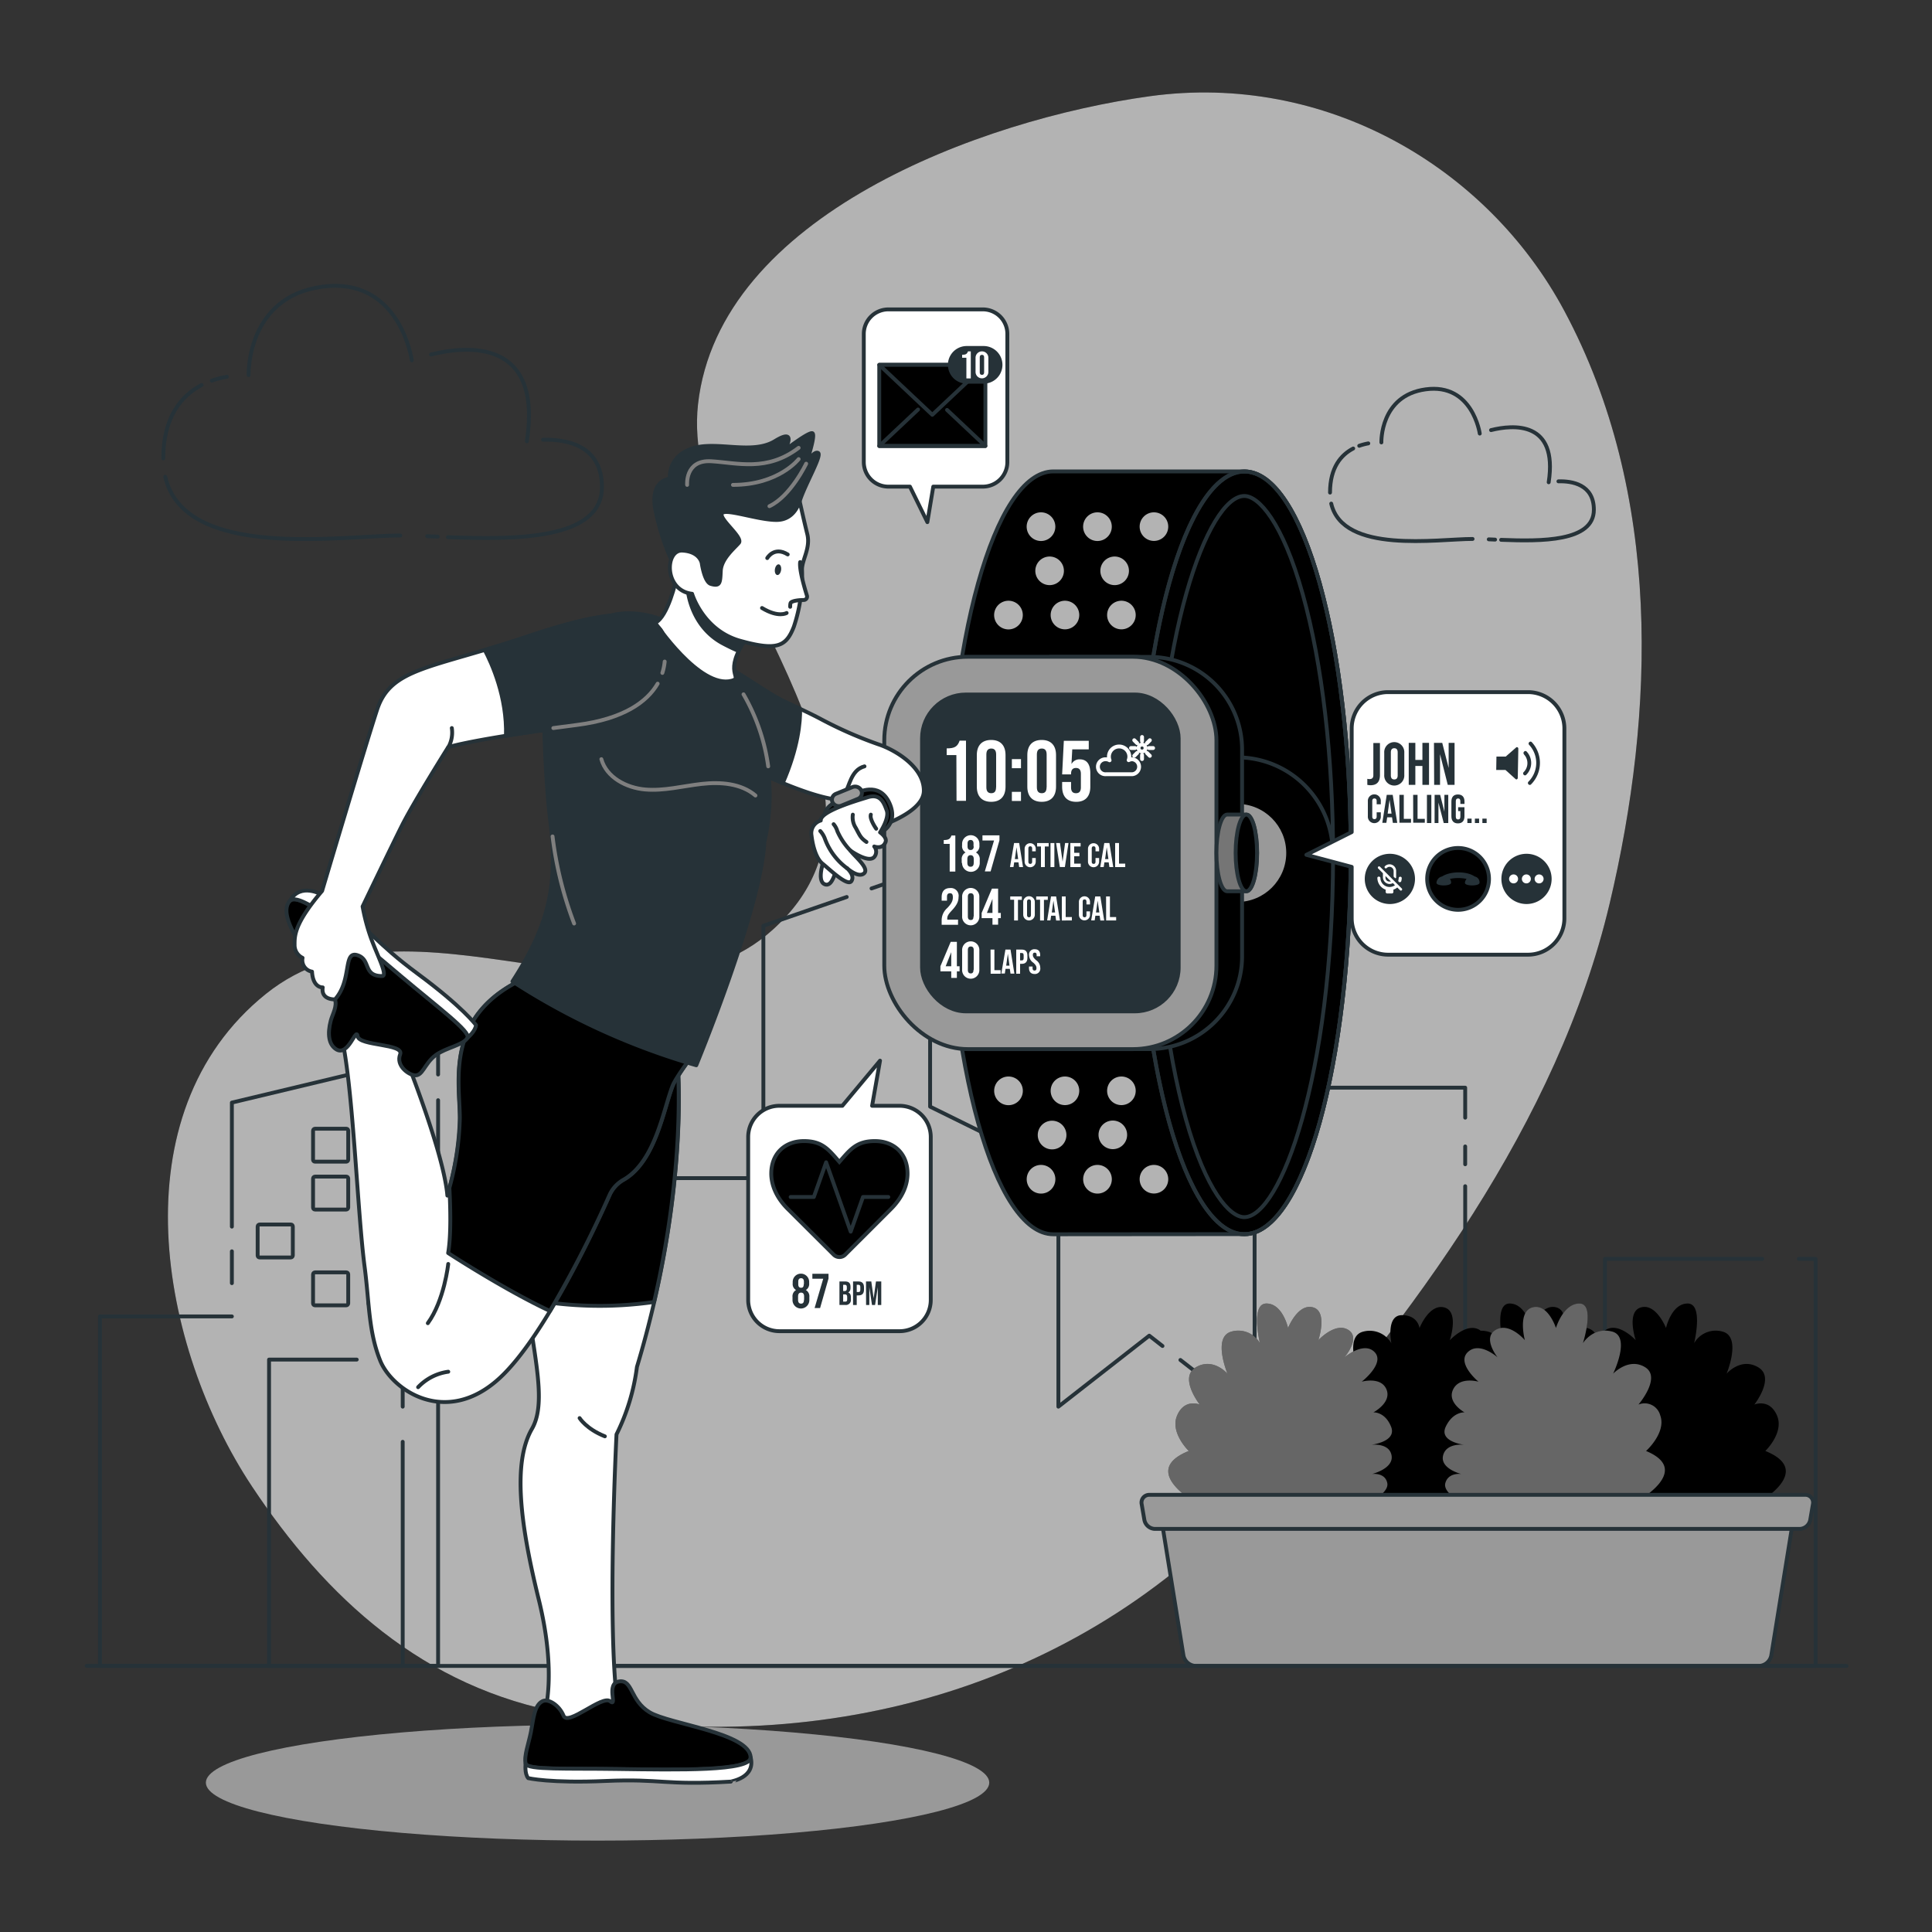 <svg xmlns="http://www.w3.org/2000/svg" xmlns:xlink="http://www.w3.org/1999/xlink" viewBox="0 0 500 500"><rect x="0" y="0" width="500" height="500" fill="#333333" stroke="none"/><defs><clipPath id="freepik--clip-path--inject-484"><path d="M272.59,319.43c-15.2,0-27.53-44.19-27.53-98.69S257.39,122,272.59,122h49.47c15.2,0,27.52,44.19,27.52,98.7s-12.32,98.69-27.52,98.69Z" style="fill:#000000;stroke:#263238;stroke-linecap:round;stroke-linejoin:round"></path></clipPath><clipPath id="freepik--clip-path-2--inject-484"><path d="M137.15,252.58c-24.16,13.68-4.53,43.36-4.53,43.36l1.89,21.74c.29,6.72,1,12.88,1.76,18.46a99.51,99.51,0,0,0,33,.81c8.39-36.22,6.1-61.26,6.1-61.26l1.79-4.79Z" style="fill:#000000;stroke:#263238;stroke-linecap:round;stroke-linejoin:round"></path></clipPath><clipPath id="freepik--clip-path-3--inject-484"><path d="M175,150s-2.11,9.62-5.43,11.18c0,0,11.47,17.16,19.78,15,3.22-.84-2.72-2,4.08-11.32s-17.22-16.44-17.22-16.44Z" style="fill:#fff;stroke:#263238;stroke-linecap:round;stroke-linejoin:round"></path></clipPath></defs><g id="freepik--background-simple--inject-484"><path d="M65.23,384.71c-23.89-36-35.14-96.41,3.6-127.5,37.36-30,96.77,14.48,131.18-16.62,41.41-37.43-24.29-92.1-19.36-136,5.47-48.71,73.12-73.66,117-79.7C342.81,18.71,384.82,43,404.88,80.51c25.27,47.22,23.47,103.72,11.69,153.35-13.53,57-50.68,106.46-90,151.2-44.94,51.13-112,70.4-180.22,58.38C109.46,436.93,84.19,413.25,65.23,384.71Z" style="fill:#000000"></path><path d="M65.23,384.71c-23.89-36-35.14-96.41,3.6-127.5,37.36-30,96.77,14.48,131.18-16.62,41.41-37.43-24.29-92.1-19.36-136,5.47-48.71,73.12-73.66,117-79.7C342.81,18.71,384.82,43,404.88,80.51c25.27,47.22,23.47,103.72,11.69,153.35-13.53,57-50.68,106.46-90,151.2-44.94,51.13-112,70.4-180.22,58.38C109.46,436.93,84.19,413.25,65.23,384.71Z" style="fill:#fff;opacity:0.7"></path></g><g id="freepik--City--inject-484"><polyline points="415.36 345.67 415.36 325.79 456.06 325.79" style="fill:none;stroke:#263238;stroke-linecap:round;stroke-linejoin:round"></polyline><polyline points="379.19 306.99 379.19 345.67 406.86 345.67" style="fill:none;stroke:#263238;stroke-linecap:round;stroke-linejoin:round"></polyline><line x1="379.19" y1="296.7" x2="379.19" y2="301.31" style="fill:none;stroke:#263238;stroke-linecap:round;stroke-linejoin:round"></line><polyline points="305.49 351.96 324.69 366.95 324.69 281.49 379.19 281.49 379.19 289.25" style="fill:none;stroke:#263238;stroke-linecap:round;stroke-linejoin:round"></polyline><polyline points="236.01 226.32 240.71 224.69 240.71 286.4 273.91 302.77 273.91 364.04 297.43 345.67 300.85 348.34" style="fill:none;stroke:#263238;stroke-linecap:round;stroke-linejoin:round"></polyline><line x1="225.55" y1="229.93" x2="230.44" y2="228.24" style="fill:none;stroke:#263238;stroke-linecap:round;stroke-linejoin:round"></line><polyline points="159.5 304.9 197.56 304.9 197.56 239.59 219.13 232.14" style="fill:none;stroke:#263238;stroke-linecap:round;stroke-linejoin:round"></polyline><polyline points="465.53 325.79 469.86 325.79 469.86 431.14 420.07 431.14 415.36 431.14 379.19 431.14 365.56 431.14 324.69 431.14 273.91 431.14 270.18 431.14 240.71 431.14 230.76 431.14 201 431.14 197.56 431.14 146.5 431.14 146.5 304.9 153.26 304.9" style="fill:none;stroke:#263238;stroke-linecap:round;stroke-linejoin:round"></polyline><polyline points="400.6 392.12 400.6 431.14 442.61 431.14 442.61 368.02" style="fill:none;stroke:#263238;stroke-linecap:round;stroke-linejoin:round"></polyline><polyline points="442.61 360.9 400.6 360.9 400.6 383.61" style="fill:none;stroke:#263238;stroke-linecap:round;stroke-linejoin:round"></polyline><polyline points="60.01 317.45 60.01 285.35 113.38 272.58 113.38 278.08" style="fill:none;stroke:#263238;stroke-linecap:round;stroke-linejoin:round"></polyline><line x1="60.01" y1="332.08" x2="60.01" y2="323.84" style="fill:none;stroke:#263238;stroke-linecap:round;stroke-linejoin:round"></line><polyline points="113.38 284.73 113.38 431.14 70.16 431.14 60.01 431.14 25.87 431.14 25.87 340.69 60.01 340.69" style="fill:none;stroke:#263238;stroke-linecap:round;stroke-linejoin:round"></polyline><polyline points="104.22 364.04 104.22 351.86 99.51 351.86" style="fill:none;stroke:#263238;stroke-linecap:round;stroke-linejoin:round"></polyline><polyline points="92.32 351.86 69.63 351.86 69.63 431.14 104.22 431.14 104.22 373.14" style="fill:none;stroke:#263238;stroke-linecap:round;stroke-linejoin:round"></polyline><rect x="66.96" y="316.61" width="8.53" height="9.1" rx="0.5" transform="translate(-249.93 392.39) rotate(-90)" style="fill:none;stroke:#263238;stroke-linecap:round;stroke-linejoin:round"></rect><rect x="81.3" y="329" width="8.53" height="9.1" rx="0.5" transform="translate(-247.98 419.12) rotate(-90)" style="fill:none;stroke:#263238;stroke-linecap:round;stroke-linejoin:round"></rect><rect x="81.3" y="304.21" width="8.53" height="9.1" rx="0.5" transform="translate(-223.19 394.33) rotate(-90)" style="fill:none;stroke:#263238;stroke-linecap:round;stroke-linejoin:round"></rect><rect x="81.3" y="291.82" width="8.53" height="9.1" rx="0.5" transform="translate(-210.8 381.94) rotate(-90)" style="fill:none;stroke:#263238;stroke-linecap:round;stroke-linejoin:round"></rect><rect x="95.65" y="329" width="8.53" height="9.1" rx="0.5" transform="translate(-233.64 433.46) rotate(-90)" style="fill:none;stroke:#263238;stroke-linecap:round;stroke-linejoin:round"></rect><rect x="95.65" y="304.21" width="8.53" height="9.1" rx="0.5" transform="translate(-208.85 408.67) rotate(-90)" style="fill:none;stroke:#263238;stroke-linecap:round;stroke-linejoin:round"></rect><rect x="430.61" y="417.23" width="6.82" height="7.28" rx="0.5" transform="translate(13.15 854.88) rotate(-90)" style="fill:none;stroke:#263238;stroke-linecap:round;stroke-linejoin:round"></rect><rect x="430.61" y="407.32" width="6.82" height="7.28" rx="0.5" transform="translate(23.06 844.98) rotate(-90)" style="fill:none;stroke:#263238;stroke-linecap:round;stroke-linejoin:round"></rect><rect x="430.61" y="377.6" width="6.82" height="7.28" rx="0.5" transform="translate(52.78 815.26) rotate(-90)" style="fill:none;stroke:#263238;stroke-linecap:round;stroke-linejoin:round"></rect><rect x="407.68" y="417.23" width="6.82" height="7.28" rx="0.5" transform="translate(-9.78 831.96) rotate(-90)" style="fill:none;stroke:#263238;stroke-linecap:round;stroke-linejoin:round"></rect><rect x="407.68" y="397.41" width="6.82" height="7.28" rx="0.5" transform="translate(10.04 812.14) rotate(-90)" style="fill:none;stroke:#263238;stroke-linecap:round;stroke-linejoin:round"></rect><rect x="430.61" y="387.51" width="6.82" height="7.28" rx="0.5" transform="translate(42.87 825.16) rotate(-90)" style="fill:none;stroke:#263238;stroke-linecap:round;stroke-linejoin:round"></rect><rect x="419.14" y="407.32" width="6.82" height="7.28" rx="0.5" transform="translate(11.59 833.51) rotate(-90)" style="fill:none;stroke:#263238;stroke-linecap:round;stroke-linejoin:round"></rect><rect x="419.14" y="377.6" width="6.82" height="7.28" rx="0.5" transform="translate(41.31 803.79) rotate(-90)" style="fill:none;stroke:#263238;stroke-linecap:round;stroke-linejoin:round"></rect><rect x="407.68" y="367.69" width="6.82" height="7.28" rx="0.5" transform="translate(39.76 782.42) rotate(-90)" style="fill:none;stroke:#263238;stroke-linecap:round;stroke-linejoin:round"></rect></g><g id="freepik--Clouds--inject-484"><path d="M64.34,97.07s-.63-20.18,19-22.86c20.2-2.75,23.24,19.05,23.24,19.05" style="fill:none;stroke:#263238;stroke-linecap:round;stroke-linejoin:round"></path><path d="M54.82,98.51a24.34,24.34,0,0,1,3.89-1" style="fill:none;stroke:#263238;stroke-linecap:round;stroke-linejoin:round"></path><path d="M42.25,118.64c0-10.86,4.8-16.28,9.93-19" style="fill:none;stroke:#263238;stroke-linecap:round;stroke-linejoin:round"></path><path d="M103.59,138.59c-15.12,0-55.8,6.56-60.83-15.21" style="fill:none;stroke:#263238;stroke-linecap:round;stroke-linejoin:round"></path><path d="M113.28,138.88l-2.73-.11" style="fill:none;stroke:#263238;stroke-linecap:round;stroke-linejoin:round"></path><path d="M140.54,113.8c5.71-.15,15.24,1.24,15.24,12.22,0,13.78-22.61,13.64-39.86,13" style="fill:none;stroke:#263238;stroke-linecap:round;stroke-linejoin:round"></path><path d="M111.53,91.75c9.44-2.34,28.89-4.12,24.82,22.46" style="fill:none;stroke:#263238;stroke-linecap:round;stroke-linejoin:round"></path><path d="M357.5,114.5s-.38-12.13,11.46-13.74c12.14-1.66,14,11.45,14,11.45" style="fill:none;stroke:#263238;stroke-linecap:round;stroke-linejoin:round"></path><path d="M351.77,115.37a15.13,15.13,0,0,1,2.34-.62" style="fill:none;stroke:#263238;stroke-linecap:round;stroke-linejoin:round"></path><path d="M344.21,127.48c0-6.53,2.89-9.79,6-11.41" style="fill:none;stroke:#263238;stroke-linecap:round;stroke-linejoin:round"></path><path d="M381.1,139.48c-9.09,0-33.56,3.94-36.58-9.15" style="fill:none;stroke:#263238;stroke-linecap:round;stroke-linejoin:round"></path><path d="M386.93,139.65l-1.64-.07" style="fill:none;stroke:#263238;stroke-linecap:round;stroke-linejoin:round"></path><path d="M403.32,124.57c3.44-.1,9.17.74,9.17,7.35,0,8.28-13.6,8.2-24,7.79" style="fill:none;stroke:#263238;stroke-linecap:round;stroke-linejoin:round"></path><path d="M385.88,111.31c5.67-1.41,17.37-2.48,14.92,13.5" style="fill:none;stroke:#263238;stroke-linecap:round;stroke-linejoin:round"></path></g><g id="freepik--Plants--inject-484"><path d="M456.87,375.51s4.95-4.75,3-9.21-5.85-2.8-5.85-2.8,5.5-7,1-9.65-8.18,1.66-8.18,1.66,4-9.59-1.06-10.9a6.45,6.45,0,0,0-7.34,3s2.52-10.26-1.68-10.26-5.6,6.33-5.6,6.33-2.52-6.39-6.44-5.34-1.4,8.49-1.4,8.49-4.38-4.75-7.74-2.66c-1.89,1.18-1.33,3.27-.49,4.89a7.47,7.47,0,0,0-1.36.45,7,7,0,0,0-1.36-.45c.85-1.62,1.4-3.71-.48-4.89-3.36-2.09-7.75,2.66-7.75,2.66s2.52-7.44-1.4-8.49-6.44,5.34-6.44,5.34-1.4-6.33-5.6-6.33S389,347.64,389,347.64a6.52,6.52,0,0,0-5.83-3.25c-.08-.06-.14-.13-.23-.19-3.36-2.09-7.74,2.66-7.74,2.66s2.52-7.44-1.4-8.49-6.44,5.34-6.44,5.34-.35-3.35-4.55-3.35-2.73,7.28-2.73,7.28a6.46,6.46,0,0,0-7.34-3c-5,1.31-1.06,10.9-1.06,10.9s-3.7-4.28-8.18-1.66,1,9.65,1,9.65-3.89-1.66-5.85,2.8,3,9.21,3,9.21c-13.47,5.42,3,14.11,3,14.11H453.85S470.34,380.93,456.87,375.51Z" style="fill:#000000"></path><path d="M310.65,389.62s-16.48-8.69-3-14.11c0,0-4.94-4.75-3-9.21s5.84-2.8,5.84-2.8-5.5-7-1-9.65,8.18,1.66,8.18,1.66-4-9.59,1.06-10.9a6.45,6.45,0,0,1,7.34,3s-2.52-10.26,1.68-10.26,5.6,6.33,5.6,6.33,2.52-6.39,6.44-5.34,1.4,8.49,1.4,8.49,4.38-4.75,7.74-2.66-1,7.12-1,7.12,5-4.26,7.81-1.37-3.33,7.66-3.33,7.66,5-1.42,6.41,2-3.39,5.94-3.39,5.94,3-.23,4.58,3.71-5.21,4.69-5.21,4.69,4.77-.64,5.34,2.77-5.06,4.78-5.06,4.78,3.39-.48,3.95,2.36-6.06,5.77-6.06,5.77Z" style="fill:#000000"></path><path d="M421.89,389.62S439,380.93,426,375.51c0,0,5.3-4.75,3.67-9.21a4.18,4.18,0,0,0-5.64-2.8s6-7,1.75-9.65-8.31,1.66-8.31,1.66,4.7-9.59-.24-10.9-7.57,3-7.57,3,3.29-10.26-.91-10.26-6.07,6.33-6.07,6.33-2.05-6.39-6.05-5.34-2,8.49-2,8.49-4-4.75-7.55-2.66.5,7.12.5,7.12-4.69-4.26-7.71-1.37,2.76,7.66,2.76,7.66-4.9-1.42-6.56,2,2.95,5.94,2.95,5.94-3-.23-4.86,3.71,4.85,4.69,4.85,4.69-4.72-.64-5.54,2.77,4.7,4.78,4.7,4.78-3.35-.48-4.12,2.36,5.63,5.77,5.63,5.77Z" style="fill:#000000"></path><path d="M310.65,389.62s-16.48-8.69-3-14.11c0,0-4.94-4.75-3-9.21s5.84-2.8,5.84-2.8-5.5-7-1-9.65,8.18,1.66,8.18,1.66-4-9.59,1.06-10.9a6.45,6.45,0,0,1,7.34,3s-2.52-10.26,1.68-10.26,5.6,6.33,5.6,6.33,2.52-6.39,6.44-5.34,1.4,8.49,1.4,8.49,4.38-4.75,7.74-2.66-1,7.12-1,7.12,5-4.26,7.81-1.37-3.33,7.66-3.33,7.66,5-1.42,6.41,2-3.39,5.94-3.39,5.94,3-.23,4.58,3.71-5.21,4.69-5.21,4.69,4.77-.64,5.34,2.77-5.06,4.78-5.06,4.78,3.39-.48,3.95,2.36-6.06,5.77-6.06,5.77Z" style="fill:#fff;opacity:0.4"></path><path d="M421.89,389.62S439,380.93,426,375.51c0,0,5.3-4.75,3.67-9.21a4.18,4.18,0,0,0-5.64-2.8s6-7,1.75-9.65-8.31,1.66-8.31,1.66,4.7-9.59-.24-10.9-7.57,3-7.57,3,3.29-10.26-.91-10.26-6.07,6.33-6.07,6.33-2.05-6.39-6.05-5.34-2,8.49-2,8.49-4-4.75-7.55-2.66.5,7.12.5,7.12-4.69-4.26-7.71-1.37,2.76,7.66,2.76,7.66-4.9-1.42-6.56,2,2.95,5.94,2.95,5.94-3-.23-4.86,3.71,4.85,4.69,4.85,4.69-4.72-.64-5.54,2.77,4.7,4.78,4.7,4.78-3.35-.48-4.12,2.36,5.63,5.77,5.63,5.77Z" style="fill:#fff;opacity:0.4"></path><path d="M455.11,431.14H309.54a3.36,3.36,0,0,1-3.26-2.67l-6-37.16H464.4l-6,37.16A3.36,3.36,0,0,1,455.11,431.14Z" style="fill:#999;stroke:#263238;stroke-linecap:round;stroke-linejoin:round"></path><path d="M465.78,395.68H298.87a2.87,2.87,0,0,1-2.71-2.34l-.7-4.08a2,2,0,0,1,1.94-2.4H467.25a2,2,0,0,1,1.94,2.4l-.7,4.08A2.87,2.87,0,0,1,465.78,395.68Z" style="fill:#999;stroke:#263238;stroke-linecap:round;stroke-linejoin:round"></path></g><g id="freepik--Floor--inject-484"><line x1="22.43" y1="431.14" x2="477.87" y2="431.14" style="fill:none;stroke:#263238;stroke-linecap:round;stroke-linejoin:round"></line></g><g id="freepik--Device--inject-484"><path d="M272.59,319.43c-15.2,0-27.53-44.19-27.53-98.69S257.39,122,272.59,122h49.47c15.2,0,27.52,44.19,27.52,98.7s-12.32,98.69-27.52,98.69Z" style="fill:#000000"></path><g style="clip-path:url(#freepik--clip-path--inject-484)"><g style="opacity:0.2"><path d="M322.55,122c-15.2,0-27.52,44.19-27.52,98.7s12.32,98.69,27.52,98.69,27.53-44.19,27.53-98.69S337.75,122,322.55,122Z"></path></g></g><path d="M272.59,319.43c-15.2,0-27.53-44.19-27.53-98.69S257.39,122,272.59,122h49.47c15.2,0,27.52,44.19,27.52,98.7s-12.32,98.69-27.52,98.69Z" style="fill:none;stroke:#263238;stroke-linecap:round;stroke-linejoin:round"></path><ellipse cx="322.06" cy="220.74" rx="27.52" ry="98.7" style="fill:none;stroke:#263238;stroke-linecap:round;stroke-linejoin:round"></ellipse><path d="M322.06,122c-15.2,0-27.53,44.19-27.53,98.7s12.33,98.69,27.53,98.69,27.52-44.19,27.52-98.69S337.26,122,322.06,122ZM322,315c-3.68,0-9.85-6.66-15.11-25.41-5.07-18.08-7.86-42.2-7.86-67.91,0-57,13.61-93.32,23-93.32,3.69,0,9.85,6.65,15.11,25.4,5.07,18.08,7.86,42.2,7.86,67.92C344.92,278.63,331.32,315,322,315Z" style="fill:none;stroke:#263238;stroke-linecap:round;stroke-linejoin:round"></path><g style="opacity:0.7"><path d="M275.34,147.73a3.7,3.7,0,1,1-3.7-3.7A3.7,3.7,0,0,1,275.34,147.73Z" style="fill:#fff"></path><path d="M292.17,147.73a3.7,3.7,0,1,1-3.7-3.7A3.7,3.7,0,0,1,292.17,147.73Z" style="fill:#fff"></path><path d="M264.7,159.17a3.71,3.71,0,1,1-3.7-3.7A3.7,3.7,0,0,1,264.7,159.17Z" style="fill:#fff"></path><path d="M279.31,159.17a3.7,3.7,0,1,1-3.7-3.7A3.7,3.7,0,0,1,279.31,159.17Z" style="fill:#fff"></path><path d="M293.92,159.17a3.7,3.7,0,1,1-3.7-3.7A3.7,3.7,0,0,1,293.92,159.17Z" style="fill:#fff"></path><path d="M273.12,136.29a3.71,3.71,0,1,1-3.71-3.7A3.71,3.71,0,0,1,273.12,136.29Z" style="fill:#fff"></path><path d="M287.73,136.29a3.71,3.71,0,1,1-3.7-3.7A3.7,3.7,0,0,1,287.73,136.29Z" style="fill:#fff"></path><path d="M302.34,136.29a3.7,3.7,0,1,1-3.7-3.7A3.7,3.7,0,0,1,302.34,136.29Z" style="fill:#fff"></path></g><g style="opacity:0.7"><path d="M284.3,293.74A3.7,3.7,0,1,0,288,290,3.69,3.69,0,0,0,284.3,293.74Z" style="fill:#fff"></path><path d="M268.57,293.74a3.71,3.71,0,1,0,3.7-3.7A3.7,3.7,0,0,0,268.57,293.74Z" style="fill:#fff"></path><path d="M294.94,305.18a3.7,3.7,0,1,0,3.7-3.7A3.69,3.69,0,0,0,294.94,305.18Z" style="fill:#fff"></path><path d="M280.32,305.18a3.71,3.71,0,1,0,3.71-3.7A3.7,3.7,0,0,0,280.32,305.18Z" style="fill:#fff"></path><path d="M265.71,305.18a3.71,3.71,0,1,0,3.7-3.7A3.7,3.7,0,0,0,265.71,305.18Z" style="fill:#fff"></path><path d="M286.52,282.3a3.7,3.7,0,1,0,3.7-3.7A3.7,3.7,0,0,0,286.52,282.3Z" style="fill:#fff"></path><path d="M271.91,282.3a3.7,3.7,0,1,0,3.7-3.7A3.69,3.69,0,0,0,271.91,282.3Z" style="fill:#fff"></path><path d="M257.29,282.3a3.71,3.71,0,1,0,3.71-3.7A3.7,3.7,0,0,0,257.29,282.3Z" style="fill:#fff"></path></g><circle cx="320.19" cy="220.74" r="12.69" style="fill:#999"></circle><path d="M344.92,220.74a24.74,24.74,0,0,0-45.69-13.15" style="fill:none;stroke:#263238;stroke-linecap:round;stroke-linejoin:round"></path><path d="M297.45,170H271.83V271.5h25.62a24,24,0,0,0,24-24V194A24,24,0,0,0,297.45,170Z" style="fill:#000000;stroke:#263238;stroke-linecap:round;stroke-linejoin:round"></path><rect x="228.85" y="169.97" width="85.96" height="101.54" rx="21.62" style="fill:#999;stroke:#263238;stroke-linecap:round;stroke-linejoin:round"></rect><rect x="238.62" y="179.74" width="66.42" height="82" rx="11.35" style="fill:#263238;stroke:#263238;stroke-linecap:round;stroke-linejoin:round"></rect><path d="M317.58,230.66c-1.53,0-2.77-4.44-2.77-9.92s1.24-9.93,2.77-9.93h5c1.53,0,2.77,4.45,2.77,9.93s-1.24,9.92-2.77,9.92Z" style="fill:#757575;stroke:#263238;stroke-linecap:round;stroke-linejoin:round"></path><ellipse cx="322.55" cy="220.74" rx="2.77" ry="9.92" style="fill:#000000;stroke:#263238;stroke-linecap:round;stroke-linejoin:round"></ellipse><path d="M247.51,195.41H245v-1.73c2.06,0,2.8-.45,3.35-2H250v15.57h-2.45Z" style="fill:#fff"></path><path d="M252.8,203.59v-8.18c0-2.49,1.32-3.91,3.72-3.91s3.71,1.42,3.71,3.91v8.18c0,2.5-1.31,3.92-3.71,3.92S252.8,206.09,252.8,203.59Zm5,.16v-8.49c0-1.12-.49-1.54-1.26-1.54s-1.27.42-1.27,1.54v8.49c0,1.11.49,1.53,1.27,1.53S257.78,204.86,257.78,203.75Z" style="fill:#fff"></path><path d="M261.87,196.46h2.36v2.35h-2.36Zm0,8.47h2.36v2.36h-2.36Z" style="fill:#fff"></path><path d="M265.87,203.59v-8.18c0-2.49,1.32-3.91,3.72-3.91s3.71,1.42,3.71,3.91v8.18c0,2.5-1.31,3.92-3.71,3.92S265.87,206.09,265.87,203.59Zm5,.16v-8.49c0-1.12-.48-1.54-1.26-1.54s-1.27.42-1.27,1.54v8.49c0,1.11.49,1.53,1.27,1.53S270.85,204.86,270.85,203.75Z" style="fill:#fff"></path><path d="M274.88,203.59v-1.22h2.31v1.4c0,1.11.49,1.51,1.27,1.51s1.27-.4,1.27-1.51v-3.49c0-1.11-.49-1.53-1.27-1.53s-1.27.42-1.27,1.53v.13h-2.31l.44-8.69h6.45v2.22H277.5l-.2,3.72h.05a2.28,2.28,0,0,1,2.11-1.14c1.8,0,2.71,1.27,2.71,3.56v3.51c0,2.5-1.24,3.92-3.65,3.92S274.88,206.09,274.88,203.59Z" style="fill:#fff"></path><path d="M245.78,218.4h-1.54v-1c1.24,0,1.68-.27,2-1.18h1v9.34h-1.46Z" style="fill:#fff"></path><path d="M248.89,223.34v-.82a1.92,1.92,0,0,1,1-1.91v0a1.87,1.87,0,0,1-.9-1.84v-.38a2.24,2.24,0,1,1,4.48,0v.38a1.89,1.89,0,0,1-.91,1.84v0a1.93,1.93,0,0,1,1,1.91v.82a2.29,2.29,0,1,1-4.58,0Zm3.12-.08v-.89c0-.71-.28-1.05-.83-1.05s-.83.34-.83,1.05v.89c0,.71.28,1.05.83,1.05S252,224,252,223.26Zm-.06-4.21v-.73c0-.62-.27-.94-.77-.94s-.78.32-.78.94v.73c0,.61.27.93.78.93S252,219.66,252,219.05Z" style="fill:#fff"></path><path d="M257.26,217.52h-3v-1.34h4.4v1.28l-2.29,8.06h-1.5Z" style="fill:#fff"></path><path d="M262.44,218.18h1.32l1,6.22h-1l-.18-1.23v0h-1.11l-.18,1.21h-.91Zm1.06,4.16-.43-3.07h0l-.43,3.07Z" style="fill:#fff"></path><path d="M265.17,223v-3.34a1.44,1.44,0,1,1,2.88,0v.66h-.93v-.72c0-.41-.19-.58-.49-.58s-.49.17-.49.58V223c0,.41.2.57.49.57s.49-.16.49-.57v-.95h.93V223a1.44,1.44,0,1,1-2.88,0Z" style="fill:#fff"></path><path d="M269.4,219.07h-1v-.89h3v.89h-1v5.33h-1Z" style="fill:#fff"></path><path d="M271.87,218.18h1v6.22h-1Z" style="fill:#fff"></path><path d="M273.32,218.18h1L275,223h0l.64-4.83h.89l-.94,6.22h-1.3Z" style="fill:#fff"></path><path d="M277,218.18h2.66v.89H278v1.64h1.35v.89H278v1.91h1.69v.89H277Z" style="fill:#fff"></path><path d="M281.57,223v-3.34a1.44,1.44,0,1,1,2.88,0v.66h-.93v-.72c0-.41-.19-.58-.49-.58s-.49.17-.49.58V223c0,.41.2.57.49.57s.49-.16.49-.57v-.95h.93V223a1.44,1.44,0,1,1-2.88,0Z" style="fill:#fff"></path><path d="M285.79,218.18h1.32l1,6.22h-1l-.18-1.23v0h-1.11l-.18,1.21h-.9Zm1.07,4.16-.44-3.07h0l-.42,3.07Z" style="fill:#fff"></path><path d="M288.6,218.18h1v5.33h1.61v.89H288.6Z" style="fill:#fff"></path><path d="M243.7,238.28a4.23,4.23,0,0,1,1.46-3.29c1.12-1.18,1.44-1.89,1.44-2.76s-.29-1.06-.76-1.06-.76.25-.76.92v1H243.7v-.91c0-1.49.74-2.35,2.18-2.35a2,2,0,0,1,2.19,2.35c0,1.11-.45,2.09-1.81,3.53-.88.94-1.11,1.4-1.11,2V238h2.79v1.33H243.7Z" style="fill:#fff"></path><path d="M249,237.09v-4.91a2.23,2.23,0,1,1,4.45,0v4.91a2.23,2.23,0,1,1-4.45,0Zm3,.09v-5.09c0-.67-.3-.92-.76-.92s-.76.25-.76.92v5.09c0,.67.29.92.76.92S251.94,237.85,251.94,237.18Z" style="fill:#fff"></path><path d="M256.85,237.61h-2.8v-1.34l2.66-6.3h1.6v6.3h.7v1.34h-.7v1.69h-1.46Zm0-1.34v-3.64h0l-1.44,3.64Z" style="fill:#fff"></path><path d="M262.45,232.85h-1V232h3v.88h-1v5.34h-1Z" style="fill:#fff"></path><path d="M264.81,236.71v-3.27a1.49,1.49,0,1,1,3,0v3.27a1.49,1.49,0,1,1-3,0Zm2,.06v-3.39c0-.45-.19-.61-.5-.61s-.51.16-.51.61v3.39c0,.45.19.62.51.62S266.8,237.22,266.8,236.77Z" style="fill:#fff"></path><path d="M269.17,232.85h-1V232h3v.88h-1v5.34h-1Z" style="fill:#fff"></path><path d="M272,232h1.32l1,6.22h-1l-.18-1.24v0h-1.11l-.18,1.22H271Zm1.06,4.15-.43-3.07h0l-.43,3.07Z" style="fill:#fff"></path><path d="M274.8,232h1v5.33h1.6v.89H274.8Z" style="fill:#fff"></path><path d="M279.22,236.75V233.4a1.44,1.44,0,1,1,2.88,0v.66h-.93v-.72c0-.41-.19-.57-.49-.57s-.48.16-.48.57v3.48c0,.41.19.57.48.57s.49-.16.49-.57v-.95h.93v.88a1.44,1.44,0,1,1-2.88,0Z" style="fill:#fff"></path><path d="M283.44,232h1.33l1,6.22h-1l-.18-1.24v0h-1.11l-.18,1.22h-.9Zm1.07,4.15-.44-3.07h0l-.43,3.07Z" style="fill:#fff"></path><path d="M286.25,232h1v5.33h1.61v.89h-2.59Z" style="fill:#fff"></path><path d="M246.18,251.39h-2.8v-1.33l2.66-6.31h1.6v6.31h.7v1.33h-.7v1.69h-1.46Zm0-1.33v-3.64h0l-1.44,3.64Z" style="fill:#fff"></path><path d="M249,250.87V246a2.23,2.23,0,1,1,4.45,0v4.91a2.23,2.23,0,1,1-4.45,0Zm3,.09v-5.09c0-.67-.3-.92-.76-.92s-.76.25-.76.92V251c0,.67.29.92.76.92S251.94,251.63,251.94,251Z" style="fill:#fff"></path><path d="M256.35,245.75h1v5.33h1.61V252h-2.58Z" style="fill:#fff"></path><path d="M260.2,245.75h1.32l1,6.22h-1l-.18-1.24v0h-1.11l-.18,1.22h-.91Zm1.06,4.16-.43-3.08h0l-.43,3.08Z" style="fill:#fff"></path><path d="M263,245.75h1.44c1,0,1.45.54,1.45,1.54v.61c0,1-.48,1.54-1.45,1.54H264V252h-1Zm1.44,2.8c.31,0,.48-.14.48-.59v-.74c0-.44-.17-.58-.48-.58H264v1.91Z" style="fill:#fff"></path><path d="M266.3,250.5v-.36h.93v.43c0,.44.19.6.51.6s.5-.16.5-.62-.19-.85-.83-1.41a2.4,2.4,0,0,1-1.09-1.93,1.36,1.36,0,0,1,1.46-1.55c1,0,1.42.57,1.42,1.56v.26h-.92v-.32c0-.44-.18-.61-.49-.61s-.49.17-.49.59.2.79.84,1.35a2.4,2.4,0,0,1,1.08,2,1.38,1.38,0,0,1-1.48,1.58C266.78,252.06,266.3,251.49,266.3,250.5Z" style="fill:#fff"></path><path d="M293,196.5a1.94,1.94,0,0,0-.9.23,2.66,2.66,0,0,0,.17-.9,2.64,2.64,0,0,0-5.28,0,2.6,2.6,0,0,0,.17.93,1.89,1.89,0,0,0-.94-.26,1.94,1.94,0,1,0,0,3.87H293a1.94,1.94,0,0,0,0-3.87Z" style="fill:none;stroke:#fff;stroke-linecap:round;stroke-linejoin:round"></path><circle cx="295.56" cy="193.59" r="0.9" style="fill:none;stroke:#fff;stroke-linecap:round;stroke-linejoin:round"></circle><line x1="295.56" y1="195.39" x2="295.56" y2="196.45" style="fill:none;stroke:#fff;stroke-linecap:round;stroke-linejoin:round"></line><line x1="295.56" y1="190.73" x2="295.56" y2="191.8" style="fill:none;stroke:#fff;stroke-linecap:round;stroke-linejoin:round"></line><line x1="293.76" y1="193.59" x2="292.7" y2="193.59" style="fill:none;stroke:#fff;stroke-linecap:round;stroke-linejoin:round"></line><line x1="298.42" y1="193.59" x2="297.35" y2="193.59" style="fill:none;stroke:#fff;stroke-linecap:round;stroke-linejoin:round"></line><line x1="294.29" y1="194.86" x2="293.54" y2="195.61" style="fill:none;stroke:#fff;stroke-linecap:round;stroke-linejoin:round"></line><line x1="297.58" y1="191.57" x2="296.83" y2="192.32" style="fill:none;stroke:#fff;stroke-linecap:round;stroke-linejoin:round"></line><line x1="294.29" y1="192.32" x2="293.54" y2="191.57" style="fill:none;stroke:#fff;stroke-linecap:round;stroke-linejoin:round"></line><line x1="297.58" y1="195.61" x2="296.83" y2="194.86" style="fill:none;stroke:#fff;stroke-linecap:round;stroke-linejoin:round"></line></g><g id="freepik--Call--inject-484"><path d="M395.45,179.12H359.22a9.42,9.42,0,0,0-9.4,9.41v26.81l-11.73,5.89,11.73,3.12v13.31a9.42,9.42,0,0,0,9.4,9.41h36.23a9.42,9.42,0,0,0,9.41-9.41V188.53A9.42,9.42,0,0,0,395.45,179.12Z" style="fill:#fff;stroke:#263238;stroke-linecap:round;stroke-linejoin:round"></path><path d="M385.35,227.46a8,8,0,1,1-8-8A8,8,0,0,1,385.35,227.46Z" style="fill:#000000;stroke:#263238;stroke-linecap:round;stroke-linejoin:round"></path><path d="M365.7,227.46a6,6,0,1,1-6-6A6,6,0,0,1,365.7,227.46Z" style="fill:#263238;stroke:#263238;stroke-linecap:round;stroke-linejoin:round"></path><path d="M401.06,227.46a6,6,0,1,1-6-6A6,6,0,0,1,401.06,227.46Z" style="fill:#263238;stroke:#263238;stroke-linecap:round;stroke-linejoin:round"></path><path d="M362.77,227.28c0-.51-.76-.51-.79,0a2.17,2.17,0,0,1-.09.53.42.42,0,0,0,.1.39h0a.4.4,0,0,0,.66-.17A3.67,3.67,0,0,0,362.77,227.28Z" style="fill:#fff"></path><path d="M359.78,224.35a1.08,1.08,0,0,1,.89,1.07v1.38a.21.21,0,0,0,.05.13l.29.29a.18.18,0,0,0,.31-.13h0v-1.65a1.73,1.73,0,0,0-1.52-1.75,1.7,1.7,0,0,0-1.38.48.33.33,0,0,0,0,.47h0a.33.33,0,0,0,.46,0A1,1,0,0,1,359.78,224.35Z" style="fill:#fff"></path><path d="M362.77,229.93l-5.63-5.62a.32.32,0,0,0-.46,0h0a.32.32,0,0,0,0,.46L357.9,226v1a1.77,1.77,0,0,0,1.38,1.74,1.66,1.66,0,0,0,1.19-.21l.55.56a2.37,2.37,0,0,1-3.77-1.84c0-.51-.82-.51-.79,0a3.28,3.28,0,0,0,2.15,3v.58a.41.41,0,0,0,.41.4h1.19a.4.4,0,0,0,.4-.4v-.59a3,3,0,0,0,1-.56l.71.71a.33.33,0,0,0,.47,0h0A.33.33,0,0,0,362.77,229.93Zm-3.16-1.79a1,1,0,0,1-1.05-1v-.43l1.41,1.41A1,1,0,0,1,359.61,228.14Z" style="fill:#fff"></path><path d="M381.64,226.83c-2-1.41-6.26-1.41-8.44,0a1.79,1.79,0,0,0-1.44,1.63c-.05.92,3.75.92,3.79,0a1.57,1.57,0,0,0-.32-1,10.48,10.48,0,0,1,4.32,0,1.73,1.73,0,0,0-.43,1c-.05.92,3.75.92,3.79,0A1.56,1.56,0,0,0,381.64,226.83Z" style="fill:#263238"></path><path d="M396.18,227.46A1.16,1.16,0,1,1,395,226.3,1.16,1.16,0,0,1,396.18,227.46Z" style="fill:#fff"></path><path d="M399.48,227.46a1.16,1.16,0,1,1-1.16-1.16A1.16,1.16,0,0,1,399.48,227.46Z" style="fill:#fff"></path><path d="M392.87,227.46a1.16,1.16,0,1,1-1.15-1.16A1.15,1.15,0,0,1,392.87,227.46Z" style="fill:#fff"></path><path d="M353.86,203.12v-1.56a2.2,2.2,0,0,0,.56.07c.69,0,1-.33,1-1v-8.34h1.71v8.29c0,1.78-.81,2.64-2.48,2.64A4.74,4.74,0,0,1,353.86,203.12Z" style="fill:#263238"></path><path d="M358.24,200.54v-5.72a2.6,2.6,0,1,1,5.19,0v5.72a2.6,2.6,0,1,1-5.19,0Zm3.48.11v-5.93c0-.78-.34-1.08-.88-1.08s-.89.3-.89,1.08v5.93c0,.77.34,1.07.89,1.07S361.72,201.42,361.72,200.65Z" style="fill:#263238"></path><path d="M364.58,192.25h1.71v4.42h1.83v-4.42h1.71v10.87h-1.71v-4.89h-1.83v4.89h-1.71Z" style="fill:#263238"></path><path d="M371.11,192.25h2.14l1.66,6.5h0v-6.5h1.53v10.87h-1.76l-2-7.94h0v7.94h-1.52Z" style="fill:#263238"></path><path d="M354,211.28v-3.89a1.68,1.68,0,1,1,3.35,0v.76h-1.07v-.83c0-.48-.23-.68-.58-.68s-.56.2-.56.68v4c0,.48.22.67.56.67s.58-.19.58-.67v-1.1h1.07v1a1.68,1.68,0,1,1-3.35,0Z" style="fill:#263238"></path><path d="M358.89,205.71h1.54l1.18,7.25h-1.14l-.21-1.44v0H359l-.21,1.42h-1.05Zm1.24,4.85-.51-3.59h0l-.49,3.59Z" style="fill:#263238"></path><path d="M362.16,205.71h1.14v6.21h1.87v1h-3Z" style="fill:#263238"></path><path d="M365.72,205.71h1.14v6.21h1.88v1h-3Z" style="fill:#263238"></path><path d="M369.29,205.71h1.14V213h-1.14Z" style="fill:#263238"></path><path d="M371.28,205.71h1.43l1.1,4.34h0v-4.34h1V213h-1.17l-1.37-5.29h0V213h-1Z" style="fill:#263238"></path><path d="M375.62,211.24v-3.81c0-1.16.58-1.82,1.69-1.82s1.7.66,1.7,1.82v.62h-1.07v-.69c0-.52-.23-.72-.59-.72s-.59.2-.59.72v4c0,.52.22.71.59.71s.59-.19.59-.71V209.9h-.57v-1H379v2.37c0,1.16-.58,1.82-1.7,1.82S375.62,212.4,375.62,211.24Z" style="fill:#263238"></path><path d="M379.75,211.86h1.1V213h-1.1Z" style="fill:#263238"></path><path d="M381.7,211.86h1.09V213H381.7Z" style="fill:#263238"></path><path d="M383.64,211.86h1.1V213h-1.1Z" style="fill:#263238"></path><path d="M392.38,193.44l-2.7,2.36h-2.4l-.06,3.47h2.4l2.62,2.36c.22.21.56,0,.56-.31l.14-7.57C392.94,193.42,392.61,193.23,392.38,193.44Z" style="fill:#263238"></path><path d="M394.4,195.24a3.29,3.29,0,0,1-.08,4.59c-.43.46.25,1.15.68.68a4.3,4.3,0,0,0,.1-6c-.41-.46-1.11.23-.7.69Z" style="fill:#263238"></path><path d="M395.73,192.76a6.86,6.86,0,0,1-.17,9.54c-.43.46.24,1.15.68.69a7.87,7.87,0,0,0,.19-10.91c-.42-.46-1.12.22-.7.68Z" style="fill:#263238"></path></g><g id="freepik--Notification--inject-484"><path d="M229.9,125.94h5.59l4.51,9.19,1.53-9.19h12.82a6.35,6.35,0,0,0,6.35-6.35V86.42a6.35,6.35,0,0,0-6.35-6.35H229.9a6.36,6.36,0,0,0-6.35,6.35v33.17A6.36,6.36,0,0,0,229.9,125.94Z" style="fill:#fff;stroke:#263238;stroke-linecap:round;stroke-linejoin:round"></path><rect x="227.55" y="94.42" width="27.47" height="21" style="fill:#000000;stroke:#263238;stroke-linecap:round;stroke-linejoin:round"></rect><polyline points="245.1 106.09 255.01 115.42 227.55 115.42 237.59 105.98" style="fill:none;stroke:#263238;stroke-linecap:round;stroke-linejoin:round"></polyline><polygon points="241.28 107.35 227.55 94.42 255.01 94.42 241.28 107.35" style="fill:#000000;stroke:#263238;stroke-linecap:round;stroke-linejoin:round"></polygon><path d="M254.56,90.05h-4.37a4.37,4.37,0,0,0,0,8.74h4.37a4.37,4.37,0,0,0,0-8.74Z" style="fill:#263238;stroke:#263238;stroke-linecap:round;stroke-linejoin:round"></path><path d="M250.1,92.59H249v-.77c.93,0,1.26-.2,1.51-.88h.73v7H250.1Z" style="fill:#fff"></path><path d="M252.47,96.25V92.59a1.66,1.66,0,1,1,3.32,0v3.66a1.66,1.66,0,1,1-3.32,0Zm2.22.07v-3.8c0-.5-.21-.68-.56-.68s-.57.18-.57.68v3.8c0,.5.22.69.57.69S254.69,96.82,254.69,96.32Z" style="fill:#fff"></path></g><g id="freepik--heart-rate--inject-484"><path d="M232.81,286.18H225.7l2.05-11.68L218,286.18h-16.3a8.08,8.08,0,0,0-8.07,8.07v42.19a8.08,8.08,0,0,0,8.07,8.07h31.1a8.08,8.08,0,0,0,8.08-8.07V294.25A8.08,8.08,0,0,0,232.81,286.18Z" style="fill:#fff;stroke:#263238;stroke-linecap:round;stroke-linejoin:round"></path><path d="M204,313c-3.07-3-4.4-6.32-4.4-9.28,0-5,3.36-8.41,8.46-8.41,4.76,0,6.39,2.2,9.17,5.39,2.79-3.19,4.41-5.39,9.17-5.39,5.1,0,8.47,3.37,8.47,8.41,0,3-1.34,6.26-4.41,9.28L218.75,324.7a2.11,2.11,0,0,1-3,0Z" style="fill:#000000;stroke:#263238;stroke-miterlimit:10"></path><polyline points="204.62 309.78 210.62 309.78 213.8 300.8 220.16 318.75 223.34 309.78 229.9 309.78" style="fill:none;stroke:#263238;stroke-linecap:round;stroke-linejoin:round"></polyline><path d="M205.1,336.46v-.79a1.84,1.84,0,0,1,.92-1.81v0a1.77,1.77,0,0,1-.87-1.75v-.36a2.13,2.13,0,1,1,4.26,0v.36a1.82,1.82,0,0,1-.86,1.75v0a1.85,1.85,0,0,1,.91,1.81v.79a2.18,2.18,0,1,1-4.36,0Zm3-.08v-.85c0-.67-.26-1-.78-1s-.78.33-.78,1v.85c0,.67.26,1,.78,1S208.06,337.05,208.06,336.38Zm-.05-4v-.69c0-.58-.25-.89-.73-.89s-.73.31-.73.89v.69c0,.59.25.89.73.89S208,333,208,332.38Z" style="fill:#263238"></path><path d="M213.05,330.93h-2.81v-1.27h4.18v1.22l-2.18,7.64h-1.42Z" style="fill:#263238"></path><path d="M217.25,331.64h1.45c1,0,1.41.46,1.41,1.4v.24c0,.63-.19,1-.61,1.2h0c.51.18.71.63.71,1.27v.53a1.29,1.29,0,0,1-1.45,1.44h-1.51Zm1.33,2.48c.36,0,.58-.16.58-.64v-.34c0-.44-.15-.63-.49-.63h-.46v1.61Zm.18,2.74c.32,0,.49-.15.49-.6v-.53c0-.57-.18-.74-.61-.74h-.43v1.87Z" style="fill:#263238"></path><path d="M220.77,331.64h1.41c.95,0,1.42.53,1.42,1.51v.6c0,1-.47,1.5-1.42,1.5h-.46v2.48h-.95Zm1.41,2.74c.3,0,.47-.14.47-.57v-.73c0-.43-.17-.57-.47-.57h-.46v1.87Z" style="fill:#263238"></path><path d="M224.12,331.64h1.37l.61,4.36h0l.6-4.36h1.37v6.09h-.9v-4.61h0l-.7,4.61h-.8l-.69-4.61h0v4.61h-.84Z" style="fill:#263238"></path></g><g id="freepik--Character--inject-484"><ellipse cx="154.65" cy="461.35" rx="101.37" ry="15" style="fill:#999"></ellipse><path d="M213.42,222s-2.27,5.9,0,6.84,2.76-4.34,3.52-4.18Z" style="fill:#fff;stroke:#263238;stroke-linecap:round;stroke-linejoin:round"></path><path d="M225.24,214.64s13.85-3.81,13.85-10c0-6.53-8.17-10.85-11.74-12A105.77,105.77,0,0,1,212.26,186c-5.49-2.87-8.73-4-11.55-5.66-4.75-2.77-11.29-7.51-17.83-10.81l4.1,25.79S210,207.6,218.76,207c0,0-5.31,4.2-6.33,5.73Z" style="fill:#fff;stroke:#263238;stroke-linecap:round;stroke-linejoin:round"></path><path d="M218.64,205.25c1.19-1.5,1.49-6,5.09-6.92" style="fill:none;stroke:#263238;stroke-linecap:round;stroke-linejoin:round"></path><path d="M221.72,205.25s5.79-3.31,8.47,2.59-2.93,8-2.93,8l-11.91,1.36s-5.7-7.05,1.59-9.93Z" style="fill:#000000;stroke:#263238;stroke-linecap:round;stroke-linejoin:round"></path><path d="M207.07,183.46c-2.6-1.21-4.57-2.05-6.36-3.1-4.75-2.77-11.29-7.51-17.83-10.81l4.1,25.79s7.52,4,15.6,7.32C206.6,193.44,207.14,186.77,207.07,183.46Z" style="fill:#263238;stroke:#263238;stroke-linecap:round;stroke-linejoin:round"></path><path d="M224.49,206.35c-3.24,1-12.21,3.65-12.08,6a3.41,3.41,0,0,0-2.39,3.89c.38,3.19,1.38,6.14,2.89,7.31s6.42,6,7.43,4.49-1.14-3.36-1.14-3.36,2.9,2.65,4.41,1.35-2.52-4.48-3.52-5.9c0,0,4.65,3.35,6.16,1.66a2.11,2.11,0,0,0,0-2.72s2.19.86,2.94-1.18c.44-1.18-1.43-2.47-1.43-2.47s2.46-3.66,1.73-5.66S227.87,205.28,224.49,206.35Z" style="fill:#fff;stroke:#263238;stroke-linecap:round;stroke-linejoin:round"></path><path d="M212.28,215.07a6.12,6.12,0,0,1,1.26,2.15,16.57,16.57,0,0,0,5.66,7.47" style="fill:none;stroke:#263238;stroke-linecap:round;stroke-linejoin:round"></path><path d="M215.74,213.3a4.84,4.84,0,0,1,.95,1.77,17.11,17.11,0,0,0,3.4,5.07" style="fill:none;stroke:#263238;stroke-linecap:round;stroke-linejoin:round"></path><path d="M220.71,210.83a5,5,0,0,0,.76,3.42c1.13,2.12,1.26,2.59,2.77,3.65" style="fill:none;stroke:#263238;stroke-linecap:round;stroke-linejoin:round"></path><path d="M226.76,214.48s-1.77-2.47-1.39-3.65" style="fill:none;stroke:#263238;stroke-linecap:round;stroke-linejoin:round"></path><path d="M222,206.75l-4.21,1.73a1.83,1.83,0,0,1-2.34-.86h0a1.63,1.63,0,0,1,.92-2.19l4.21-1.72a1.81,1.81,0,0,1,2.33.85h0A1.61,1.61,0,0,1,222,206.75Z" style="fill:#999;stroke:#263238;stroke-linecap:round;stroke-linejoin:round"></path><path d="M175.41,275.69s3,33-10.57,78.07a54.67,54.67,0,0,1-5.29,17.46s-2.51,49.53.26,69.82l-10.58,5.42-8.3-3.07s3.27-10.14-1.51-29.48-6.8-35.38-1.76-44.11-2-26.18-3.15-52.12l-1.89-21.74s-19.63-29.68,4.53-43.36l40,18.32Z" style="fill:#fff;stroke:#263238;stroke-linecap:round;stroke-linejoin:round"></path><path d="M140.38,440.28c1.49-.77,4.36,1,5.47,3.76s10-5.44,12.05-3.76-1.23-4.61,2.34-5.13,2.75,4.92,7.9,8,26,5.33,26.13,11.71c.07,3.6-18.51,3.23-34.7,3-12.5-.2-23.16.3-23.54-1.39-.46-2.07.79-5.23,1.37-8.22C138.08,444.65,138.29,441.35,140.38,440.28Z" style="fill:#000000;stroke:#263238;stroke-linecap:round;stroke-linejoin:round"></path><path d="M194.27,454.81c.07,3.6-18.51,3.23-34.7,3-12.5-.2-23.16.3-23.54-1.39,0,0-.33,2.61.67,3.76,0,0,5.69,1.36,20.09.73s15.06,1.17,32.35.17C189.14,461,195.61,460.14,194.27,454.81Z" style="fill:#fff;stroke:#263238;stroke-linecap:round;stroke-linejoin:round"></path><path d="M137.15,252.58c-24.16,13.68-4.53,43.36-4.53,43.36l1.89,21.74c.29,6.72,1,12.88,1.76,18.46a99.51,99.51,0,0,0,33,.81c8.39-36.22,6.1-61.26,6.1-61.26l1.79-4.79Z" style="fill:#000000"></path><g style="clip-path:url(#freepik--clip-path-2--inject-484)"><path d="M175.41,275.69s-.41,24.87-10.31,32-15.17,36.06-29.17,46.06-1.92-50.3-1.92-50.3L138,278.3l15.31-7.89,14.94,1.11Z" style="opacity:0.2"></path></g><path d="M137.15,252.58c-24.16,13.68-4.53,43.36-4.53,43.36l1.89,21.74c.29,6.72,1,12.88,1.76,18.46a99.51,99.51,0,0,0,33,.81c8.39-36.22,6.1-61.26,6.1-61.26l1.79-4.79Z" style="fill:none;stroke:#263238;stroke-linecap:round;stroke-linejoin:round"></path><path d="M150,367s1.76,2.83,6.54,4.72" style="fill:none;stroke:#263238;stroke-linecap:round;stroke-linejoin:round"></path><path d="M179.94,272.15s-4.81,6.33-5.79,8.73c-2.35,5.79-4.41,19.6-12.68,24.4a8.57,8.57,0,0,0-3.63,3.84c-4,9-17.16,37.25-28.74,47.71-13.84,12.5-27.69,2.83-30.71-4.72s-2.79-14.69-4-24.06c-2-15-3-48.35-6.3-61.09,0,0,11.08-4.24,15.11,2.36,0,0,11.57,28.07,12.58,40.1,0,0,3.27-10.38,3.27-20.05s-4.28-27.36,18.12-36.79Z" style="fill:#fff;stroke:#263238;stroke-linecap:round;stroke-linejoin:round"></path><path d="M179.94,272.15l-42.79-19.57C114.75,262,119,279.7,119,289.37a74.48,74.48,0,0,1-2.7,18.06c.26,4.79.48,12.2-.32,16.85,0,0,14.51,9.47,26.34,15a293.67,293.67,0,0,0,15.49-30.17,8.57,8.57,0,0,1,3.63-3.84c8.27-4.8,10.33-18.61,12.68-24.4C175.13,278.48,179.94,272.15,179.94,272.15Z" style="fill:#000000;stroke:#263238;stroke-linecap:round;stroke-linejoin:round"></path><path d="M116,327.11s-1,9.44-5.28,15.33" style="fill:none;stroke:#263238;stroke-linecap:round;stroke-linejoin:round"></path><path d="M108.21,359a13.22,13.22,0,0,1,7.8-4" style="fill:none;stroke:#263238;stroke-linecap:round;stroke-linejoin:round"></path><path d="M107.09,278.26c-1.69-.35-4.62-2.6-3.53-5.4s-10.62-2.13-11-4.68-2.35,5.26-5.48,3.42c-2.06-1.22-2.36-4.06-1.48-7.45.46-1.74,1.7-3.64,1.09-5.53C84.92,253,70.49,238.15,75,233.16c2.53-2.81,16.58,9.16,28.86,19.54,9.49,8,18.06,14.34,17.14,15.89-1.16,1.93-5.56,2.51-8.23,4.47C109.75,275.27,109.43,278.74,107.09,278.26Z" style="fill:#000000;stroke:#263238;stroke-linecap:round;stroke-linejoin:round"></path><path d="M75,233.16c2.53-2.81,16.58,9.16,28.86,19.54,9.49,8,18.06,14.34,17.14,15.89,0,0,2.13-1.8,2.18-3.32,0,0-3.41-4.63-15-13.2S97.43,241.7,83.39,231.59C83.39,231.59,77.76,228.21,75,233.16Z" style="fill:#fff;stroke:#263238;stroke-linecap:round;stroke-linejoin:round"></path><path d="M140.68,173.09s-.25,23.11,1.76,39.62-.5,26.89-9.82,41.28a178.16,178.16,0,0,0,47.57,21.7s16.87-40.8,17.62-57.79a52.94,52.94,0,0,0-5.54-38.21c-11.07-19.1-26.68-23.11-35.23-20.05S140.25,167.73,140.68,173.09Z" style="fill:#263238;stroke:#263238;stroke-linecap:round;stroke-linejoin:round"></path><path d="M198.81,198.33a51,51,0,0,0-6.39-18.64" style="fill:none;stroke:#7f7f7f;stroke-linecap:round;stroke-linejoin:round"></path><path d="M174.43,146.38a60.31,60.31,0,0,1-4.9-14.86c-1.21-7.43,3.86-7.64,3.86-7.64s-.77-5.52,5.57-7.75,15.63,1.7,21.64-2,2.45,2.44,2.45,2.44,6.15-4.77,7.17-4.46-1.58,7.86-1.58,7.86,1.92-3.29,3.06-2.76-3.33,8.07-4.72,12.42-11.82,14.22-11.82,14.22l-8.83,10.61-5.89-2.22Z" style="fill:#263238;stroke:#263238;stroke-linecap:round;stroke-linejoin:round"></path><path d="M175,150s-2.11,9.62-5.43,11.18c0,0,11.47,17.16,19.78,15,3.22-.84-2.72-2,4.08-11.32s-17.22-16.44-17.22-16.44Z" style="fill:#fff"></path><g style="clip-path:url(#freepik--clip-path-3--inject-484)"><path d="M185.59,150.64c-.45.64-1.06.67-2.28,0h-7.82a6.16,6.16,0,0,0,2.43,1.47s.48,9.83,9.27,14.46,11.3,3.86,14.42-.7a42.07,42.07,0,0,0,5.51-13.78,5.39,5.39,0,0,1,.52-1.45Z" style="fill:#263238;stroke:#263238;stroke-linecap:round;stroke-linejoin:round"></path></g><path d="M175,150s-2.11,9.62-5.43,11.18c0,0,11.47,17.16,19.78,15,3.22-.84-2.72-2,4.08-11.32s-17.22-16.44-17.22-16.44Z" style="fill:none;stroke:#263238;stroke-linecap:round;stroke-linejoin:round"></path><path d="M181.61,145.74s-.46-3-5-3.25-4.83,10.33,2.5,11.18c0,0,2.79,9.48,12.45,12.17s11.93,1.41,13.9-3.68a41.45,41.45,0,0,0,2.11-14.58c-.15-2.55,2.27-5.66,1.36-9.34s-2-8.63-2-8.63-1.06,4.81-5.74,4.95-13.44-3.11-14.35-1.7,5.58,6.23,4.37,7.64-4.52,4.11-4.67,7.22-.15,4.11-2.57,3.4C182.28,150.61,181.61,145.74,181.61,145.74Z" style="fill:#fff;stroke:#263238;stroke-linecap:round;stroke-linejoin:round"></path><path d="M207.08,145.47c-.27,1.88,1.09,6.54,1.76,8.69a.88.88,0,0,1-.86,1.12c-1.15,0-2.79.18-3.29.65-.22.2-.19,1.11-.19,1.11" style="fill:#fff;stroke:#263238;stroke-linecap:round;stroke-linejoin:round"></path><path d="M202.15,147.54c-.11.76-.56,1.34-1,1.28s-.72-.72-.61-1.48.55-1.34,1-1.29S202.26,146.77,202.15,147.54Z" style="fill:#263238"></path><path d="M198.56,144.43s1.78-3.12,5.3-.94" style="fill:none;stroke:#263238;stroke-linecap:round;stroke-linejoin:round"></path><path d="M203.58,158.64s-2.09,1.31-6.37-1.29" style="fill:none;stroke:#263238;stroke-linecap:round;stroke-linejoin:round"></path><path d="M177.83,125.49s-.58-6.53,6.23-6.12,14.42,2.78,22.63-3.47" style="fill:none;stroke:#7f7f7f;stroke-linecap:round;stroke-linejoin:round"></path><path d="M208.64,120s-4,8.41-9.51,11" style="fill:none;stroke:#7f7f7f;stroke-linecap:round;stroke-linejoin:round"></path><path d="M206.69,118.82s-5.13,6.67-17,6.67" style="fill:none;stroke:#7f7f7f;stroke-linecap:round;stroke-linejoin:round"></path><path d="M83.36,230.57s11-37,14.22-46.87c3.58-11,14.15-10.61,39.32-19.1s30.34-5.31,33.58-2.13,7.2,21.7-20.49,25.24-34,5.66-34,5.66-8.64,13.76-11.83,20c-2.48,4.91-10.32,21.23-10.32,21.23a51.09,51.09,0,0,0,2.11,8c1.65,4.61,4.56,10,2.93,10-5.08,0-2.78-4.34-6.46-5.42s-1.29,6.53-5.72,11.46c0,0-3.68.2-3.18-3.1,0,0-2.53.21-2.77-4.08a3,3,0,0,1-2.45-3.57,3.62,3.62,0,0,1-2.06-3.22C76.24,242.32,76,239.22,83.36,230.57Z" style="fill:#fff;stroke:#263238;stroke-linecap:round;stroke-linejoin:round"></path><path d="M170.48,162.47c-3.24-3.18-8.41-6.36-33.58,2.13-4.22,1.42-8,2.59-11.45,3.61,1.84,3.48,5.8,12.18,5.49,22.21,4.8-.77,11-1.68,19.05-2.71C177.68,184.17,173.83,165.78,170.48,162.47Z" style="fill:#263238;stroke:#263238;stroke-linecap:round;stroke-linejoin:round"></path><path d="M116.93,188.42a7.8,7.8,0,0,1-.92,5" style="fill:none;stroke:#263238;stroke-linecap:round;stroke-linejoin:round"></path><path d="M171.42,174.15a13.84,13.84,0,0,0,.6-2.94" style="fill:none;stroke:#7f7f7f;stroke-linecap:round;stroke-linejoin:round"></path><path d="M143.2,188.42l6.07-.8c12.13-1.55,18.21-6,20.93-10.69" style="fill:none;stroke:#7f7f7f;stroke-linecap:round;stroke-linejoin:round"></path><path d="M143,216.47A95.82,95.82,0,0,0,148.58,239" style="fill:none;stroke:#7f7f7f;stroke-linecap:round;stroke-linejoin:round"></path><path d="M155.63,196.47c1.32,4.72,6.47,7.43,11.35,7.85s9.72-.89,14.58-1.44,10.23-.17,13.95,3" style="fill:none;stroke:#7f7f7f;stroke-linecap:round;stroke-linejoin:round"></path></g></svg>